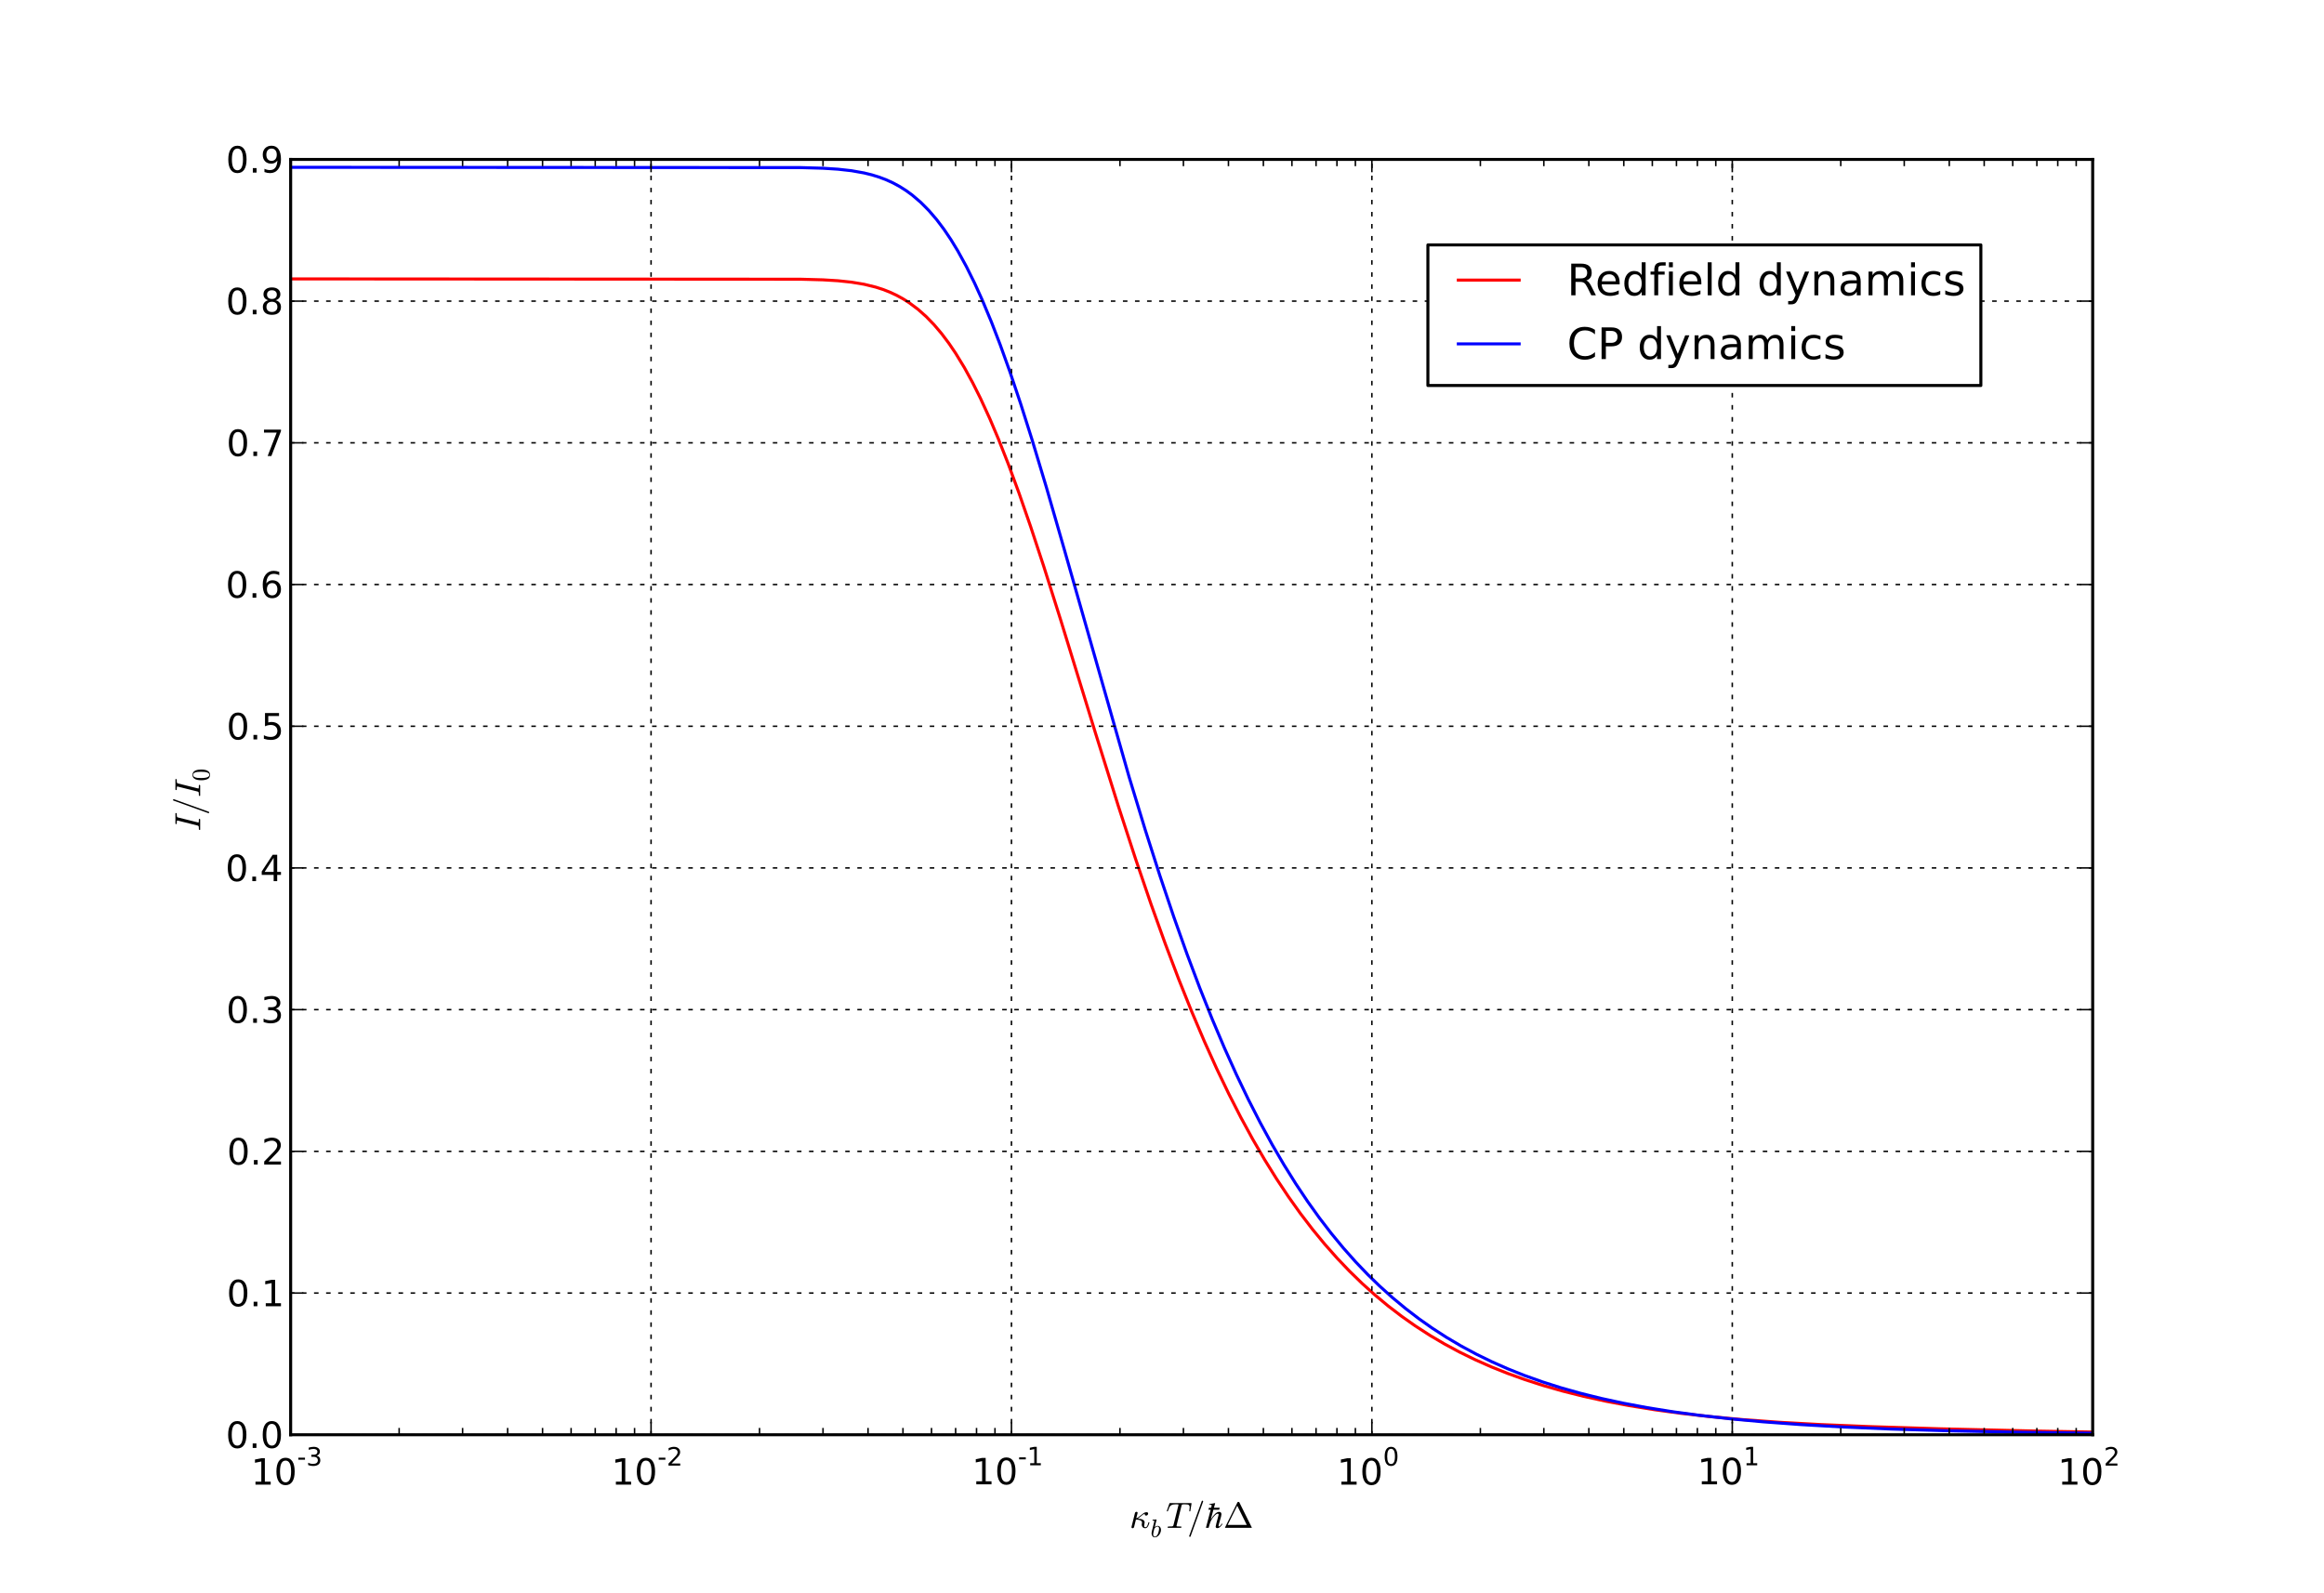 <?xml version="1.0" encoding="utf-8" standalone="no"?>
<!DOCTYPE svg PUBLIC "-//W3C//DTD SVG 1.1//EN"
  "http://www.w3.org/Graphics/SVG/1.1/DTD/svg11.dtd">
<!-- Created with matplotlib (http://matplotlib.sourceforge.net/) -->
<svg height="528pt" version="1.1" viewBox="0 0 770 528" width="770pt" xmlns="http://www.w3.org/2000/svg" xmlns:xlink="http://www.w3.org/1999/xlink">
 <defs>
  <style type="text/css">
*{stroke-linecap:square;stroke-linejoin:round;}
  </style>
 </defs>
 <g id="figure_1">
  <g id="patch_1">
   <path d="
M0 528.3
L770.4 528.3
L770.4 0
L0 0
z
" style="fill:#ffffff;"/>
  </g>
  <g id="axes_1">
   <g id="patch_2">
    <path d="
M96.3 475.47
L693.36 475.47
L693.36 52.83
L96.3 52.83
z
" style="fill:#ffffff;"/>
   </g>
   <g id="line2d_1">
    <path clip-path="url(#p22159bed03)" d="
M96.3 92.426
L265.265 92.531
L272.686 92.736
L277.629 93.037
L282.141 93.513
L286.292 94.205
L290.135 95.145
L292.548 95.922
L294.853 96.825
L297.06 97.856
L299.177 99.017
L301.211 100.306
L304.12 102.477
L306.874 104.922
L309.49 107.624
L311.98 110.565
L314.355 113.722
L316.627 117.073
L319.509 121.802
L322.239 126.782
L324.832 131.96
L327.902 138.642
L330.8 145.478
L334.076 153.786
L337.654 163.498
L341.462 174.472
L345.86 187.812
L351.45 205.507
L362.947 242.9
L370.549 267.177
L376.249 284.653
L381.383 299.682
L386.055 312.682
L390.518 324.457
L394.793 335.118
L399.045 345.122
L403.114 354.135
L407.147 362.536
L411.128 370.324
L415.048 377.517
L419.003 384.314
L422.963 390.682
L426.909 396.608
L430.903 402.207
L434.915 407.446
L438.921 412.315
L443.029 416.958
L447.135 421.265
L451.327 425.343
L455.563 429.156
L459.948 432.803
L464.422 436.23
L468.934 439.411
L473.805 442.557
L478.585 445.378
L483.558 448.056
L488.635 450.544
L493.991 452.924
L499.504 455.133
L505.272 457.211
L511.337 459.163
L517.848 461.022
L524.716 462.747
L531.958 464.334
L539.735 465.808
L548.058 467.155
L557.056 468.381
L566.785 469.48
L577.457 470.458
L589.511 471.332
L603.265 472.096
L619.994 472.789
L642.77 473.492
L674.267 474.234
L693.36 474.576
L693.36 474.576" style="fill:none;stroke:#ff0000;"/>
   </g>
   <g id="line2d_2">
    <path clip-path="url(#p22159bed03)" d="
M96.3 55.447
L265.265 55.538
L272.686 55.751
L277.629 56.069
L282.141 56.575
L286.292 57.314
L288.886 57.953
L291.356 58.72
L293.713 59.621
L295.969 60.658
L298.13 61.836
L300.204 63.153
L302.199 64.608
L305.055 67.045
L307.761 69.773
L310.333 72.773
L312.784 76.025
L315.124 79.504
L317.362 83.186
L320.205 88.369
L322.899 93.812
L325.461 99.46
L328.495 106.735
L331.36 114.166
L334.603 123.188
L338.146 133.724
L341.919 145.623
L346.696 161.499
L352.573 181.901
L374.092 257.449
L379.434 274.968
L384.276 290.108
L388.889 303.805
L393.294 316.189
L397.51 327.39
L401.697 337.88
L405.704 347.335
L409.671 356.141
L413.584 364.306
L417.542 372.052
L421.513 379.331
L425.385 385.971
L429.325 392.289
L433.223 398.125
L437.138 403.597
L441.116 408.776
L445.122 413.63
L449.187 418.206
L453.276 422.478
L457.066 426.159
L461.331 430.004
L465.692 433.632
L470.099 437.009
L474.516 440.124
L479.233 443.177
L484.147 446.08
L489.17 448.78
L494.233 451.253
L499.504 453.586
L505.077 455.81
L510.989 457.923
L517.078 459.864
L523.632 461.714
L530.54 463.428
L537.898 465.019
L545.788 466.494
L554.252 467.845
L563.403 469.078
L573.427 470.201
L584.26 471.194
L596.676 472.104
L610.667 472.9
L626.785 473.587
L645.711 474.163
L668.736 474.631
L693.36 474.948
L693.36 474.948" style="fill:none;stroke:#0000ff;"/>
   </g>
   <g id="matplotlib.axis_1">
    <g id="xtick_1">
     <g id="line2d_3">
      <path clip-path="url(#p22159bed03)" d="
M96.3 475.47
L96.3 52.83" style="fill:none;stroke:#000000;stroke-dasharray:1,3;stroke-dashoffset:0.0;stroke-linecap:butt;stroke-width:0.5;"/>
     </g>
     <g id="line2d_4">
      <defs>
       <path d="
M0 0
L0 -4" id="m0012dd4eef" style="stroke:#000000;stroke-linecap:butt;stroke-width:0.5;"/>
      </defs>
      <g>
       <use style="stroke:#000000;stroke-linecap:butt;stroke-width:0.5;" x="96.3" xlink:href="#m0012dd4eef" y="475.47"/>
      </g>
     </g>
     <g id="line2d_5">
      <defs>
       <path d="
M0 0
L0 4" id="m476344969c" style="stroke:#000000;stroke-linecap:butt;stroke-width:0.5;"/>
      </defs>
      <g>
       <use style="stroke:#000000;stroke-linecap:butt;stroke-width:0.5;" x="96.3" xlink:href="#m476344969c" y="52.83"/>
      </g>
     </g>
     <g id="text_1">
      <!-- $\mathdefault{10^{-3}}$ -->
      <defs>
       <path d="
M40.578 39.312
Q47.656 37.797 51.625 33
Q55.609 28.219 55.609 21.188
Q55.609 10.406 48.188 4.484
Q40.766 -1.422 27.094 -1.422
Q22.516 -1.422 17.656 -0.516
Q12.797 0.391 7.625 2.203
L7.625 11.719
Q11.719 9.328 16.594 8.109
Q21.484 6.891 26.812 6.891
Q36.078 6.891 40.938 10.547
Q45.797 14.203 45.797 21.188
Q45.797 27.641 41.281 31.266
Q36.766 34.906 28.719 34.906
L20.219 34.906
L20.219 43.016
L29.109 43.016
Q36.375 43.016 40.234 45.922
Q44.094 48.828 44.094 54.297
Q44.094 59.906 40.109 62.906
Q36.141 65.922 28.719 65.922
Q24.656 65.922 20.016 65.031
Q15.375 64.156 9.812 62.312
L9.812 71.094
Q15.438 72.656 20.344 73.438
Q25.25 74.219 29.594 74.219
Q40.828 74.219 47.359 69.109
Q53.906 64.016 53.906 55.328
Q53.906 49.266 50.438 45.094
Q46.969 40.922 40.578 39.312" id="BitstreamVeraSans-Roman-33"/>
       <path d="
M31.781 66.406
Q24.172 66.406 20.328 58.906
Q16.5 51.422 16.5 36.375
Q16.5 21.391 20.328 13.891
Q24.172 6.391 31.781 6.391
Q39.453 6.391 43.281 13.891
Q47.125 21.391 47.125 36.375
Q47.125 51.422 43.281 58.906
Q39.453 66.406 31.781 66.406
M31.781 74.219
Q44.047 74.219 50.516 64.516
Q56.984 54.828 56.984 36.375
Q56.984 17.969 50.516 8.266
Q44.047 -1.422 31.781 -1.422
Q19.531 -1.422 13.062 8.266
Q6.594 17.969 6.594 36.375
Q6.594 54.828 13.062 64.516
Q19.531 74.219 31.781 74.219" id="BitstreamVeraSans-Roman-30"/>
       <path d="
M12.406 8.297
L28.516 8.297
L28.516 63.922
L10.984 60.406
L10.984 69.391
L28.422 72.906
L38.281 72.906
L38.281 8.297
L54.391 8.297
L54.391 0
L12.406 0
z
" id="BitstreamVeraSans-Roman-31"/>
       <path d="
M4.891 31.391
L31.203 31.391
L31.203 23.391
L4.891 23.391
z
" id="BitstreamVeraSans-Roman-2d"/>
      </defs>
      <g transform="translate(83.16 492.31)scale(0.12 -0.12)">
       <use transform="translate(0.0 2.547)" xlink:href="#BitstreamVeraSans-Roman-31"/>
       <use transform="translate(63.623 2.547)" xlink:href="#BitstreamVeraSans-Roman-30"/>
       <use transform="translate(127.246 55.047)scale(0.7)" xlink:href="#BitstreamVeraSans-Roman-2d"/>
       <use transform="translate(152.505 55.047)scale(0.7)" xlink:href="#BitstreamVeraSans-Roman-33"/>
      </g>
     </g>
    </g>
    <g id="xtick_2">
     <g id="line2d_6">
      <path clip-path="url(#p22159bed03)" d="
M215.712 475.47
L215.712 52.83" style="fill:none;stroke:#000000;stroke-dasharray:1,3;stroke-dashoffset:0.0;stroke-linecap:butt;stroke-width:0.5;"/>
     </g>
     <g id="line2d_7">
      <g>
       <use style="stroke:#000000;stroke-linecap:butt;stroke-width:0.5;" x="215.712" xlink:href="#m0012dd4eef" y="475.47"/>
      </g>
     </g>
     <g id="line2d_8">
      <g>
       <use style="stroke:#000000;stroke-linecap:butt;stroke-width:0.5;" x="215.712" xlink:href="#m476344969c" y="52.83"/>
      </g>
     </g>
     <g id="text_2">
      <!-- $\mathdefault{10^{-2}}$ -->
      <defs>
       <path d="
M19.188 8.297
L53.609 8.297
L53.609 0
L7.328 0
L7.328 8.297
Q12.938 14.109 22.625 23.891
Q32.328 33.688 34.812 36.531
Q39.547 41.844 41.422 45.531
Q43.312 49.219 43.312 52.781
Q43.312 58.594 39.234 62.25
Q35.156 65.922 28.609 65.922
Q23.969 65.922 18.812 64.312
Q13.672 62.703 7.812 59.422
L7.812 69.391
Q13.766 71.781 18.938 73
Q24.125 74.219 28.422 74.219
Q39.75 74.219 46.484 68.547
Q53.219 62.891 53.219 53.422
Q53.219 48.922 51.531 44.891
Q49.859 40.875 45.406 35.406
Q44.188 33.984 37.641 27.219
Q31.109 20.453 19.188 8.297" id="BitstreamVeraSans-Roman-32"/>
      </defs>
      <g transform="translate(202.572 492.31)scale(0.12 -0.12)">
       <use transform="translate(0.0 2.547)" xlink:href="#BitstreamVeraSans-Roman-31"/>
       <use transform="translate(63.623 2.547)" xlink:href="#BitstreamVeraSans-Roman-30"/>
       <use transform="translate(127.246 55.047)scale(0.7)" xlink:href="#BitstreamVeraSans-Roman-2d"/>
       <use transform="translate(152.505 55.047)scale(0.7)" xlink:href="#BitstreamVeraSans-Roman-32"/>
      </g>
     </g>
    </g>
    <g id="xtick_3">
     <g id="line2d_9">
      <path clip-path="url(#p22159bed03)" d="
M335.124 475.47
L335.124 52.83" style="fill:none;stroke:#000000;stroke-dasharray:1,3;stroke-dashoffset:0.0;stroke-linecap:butt;stroke-width:0.5;"/>
     </g>
     <g id="line2d_10">
      <g>
       <use style="stroke:#000000;stroke-linecap:butt;stroke-width:0.5;" x="335.124" xlink:href="#m0012dd4eef" y="475.47"/>
      </g>
     </g>
     <g id="line2d_11">
      <g>
       <use style="stroke:#000000;stroke-linecap:butt;stroke-width:0.5;" x="335.124" xlink:href="#m476344969c" y="52.83"/>
      </g>
     </g>
     <g id="text_3">
      <!-- $\mathdefault{10^{-1}}$ -->
      <g transform="translate(321.984 492.19)scale(0.12 -0.12)">
       <use transform="translate(0.0 2.466)" xlink:href="#BitstreamVeraSans-Roman-31"/>
       <use transform="translate(63.623 2.466)" xlink:href="#BitstreamVeraSans-Roman-30"/>
       <use transform="translate(127.246 54.966)scale(0.7)" xlink:href="#BitstreamVeraSans-Roman-2d"/>
       <use transform="translate(152.505 54.966)scale(0.7)" xlink:href="#BitstreamVeraSans-Roman-31"/>
      </g>
     </g>
    </g>
    <g id="xtick_4">
     <g id="line2d_12">
      <path clip-path="url(#p22159bed03)" d="
M454.536 475.47
L454.536 52.83" style="fill:none;stroke:#000000;stroke-dasharray:1,3;stroke-dashoffset:0.0;stroke-linecap:butt;stroke-width:0.5;"/>
     </g>
     <g id="line2d_13">
      <g>
       <use style="stroke:#000000;stroke-linecap:butt;stroke-width:0.5;" x="454.536" xlink:href="#m0012dd4eef" y="475.47"/>
      </g>
     </g>
     <g id="line2d_14">
      <g>
       <use style="stroke:#000000;stroke-linecap:butt;stroke-width:0.5;" x="454.536" xlink:href="#m476344969c" y="52.83"/>
      </g>
     </g>
     <g id="text_4">
      <!-- $\mathdefault{10^{0}}$ -->
      <g transform="translate(442.956 492.31)scale(0.12 -0.12)">
       <use transform="translate(0.0 2.547)" xlink:href="#BitstreamVeraSans-Roman-31"/>
       <use transform="translate(63.623 2.547)" xlink:href="#BitstreamVeraSans-Roman-30"/>
       <use transform="translate(127.246 55.047)scale(0.7)" xlink:href="#BitstreamVeraSans-Roman-30"/>
      </g>
     </g>
    </g>
    <g id="xtick_5">
     <g id="line2d_15">
      <path clip-path="url(#p22159bed03)" d="
M573.948 475.47
L573.948 52.83" style="fill:none;stroke:#000000;stroke-dasharray:1,3;stroke-dashoffset:0.0;stroke-linecap:butt;stroke-width:0.5;"/>
     </g>
     <g id="line2d_16">
      <g>
       <use style="stroke:#000000;stroke-linecap:butt;stroke-width:0.5;" x="573.948" xlink:href="#m0012dd4eef" y="475.47"/>
      </g>
     </g>
     <g id="line2d_17">
      <g>
       <use style="stroke:#000000;stroke-linecap:butt;stroke-width:0.5;" x="573.948" xlink:href="#m476344969c" y="52.83"/>
      </g>
     </g>
     <g id="text_5">
      <!-- $\mathdefault{10^{1}}$ -->
      <g transform="translate(562.368 492.19)scale(0.12 -0.12)">
       <use transform="translate(0.0 2.466)" xlink:href="#BitstreamVeraSans-Roman-31"/>
       <use transform="translate(63.623 2.466)" xlink:href="#BitstreamVeraSans-Roman-30"/>
       <use transform="translate(127.246 54.966)scale(0.7)" xlink:href="#BitstreamVeraSans-Roman-31"/>
      </g>
     </g>
    </g>
    <g id="xtick_6">
     <g id="line2d_18">
      <path clip-path="url(#p22159bed03)" d="
M693.36 475.47
L693.36 52.83" style="fill:none;stroke:#000000;stroke-dasharray:1,3;stroke-dashoffset:0.0;stroke-linecap:butt;stroke-width:0.5;"/>
     </g>
     <g id="line2d_19">
      <g>
       <use style="stroke:#000000;stroke-linecap:butt;stroke-width:0.5;" x="693.36" xlink:href="#m0012dd4eef" y="475.47"/>
      </g>
     </g>
     <g id="line2d_20">
      <g>
       <use style="stroke:#000000;stroke-linecap:butt;stroke-width:0.5;" x="693.36" xlink:href="#m476344969c" y="52.83"/>
      </g>
     </g>
     <g id="text_6">
      <!-- $\mathdefault{10^{2}}$ -->
      <g transform="translate(681.78 492.31)scale(0.12 -0.12)">
       <use transform="translate(0.0 2.547)" xlink:href="#BitstreamVeraSans-Roman-31"/>
       <use transform="translate(63.623 2.547)" xlink:href="#BitstreamVeraSans-Roman-30"/>
       <use transform="translate(127.246 55.047)scale(0.7)" xlink:href="#BitstreamVeraSans-Roman-32"/>
      </g>
     </g>
    </g>
    <g id="xtick_7">
     <g id="line2d_21">
      <defs>
       <path d="
M0 0
L0 -2" id="m69b1a1edd1" style="stroke:#000000;stroke-linecap:butt;stroke-width:0.5;"/>
      </defs>
      <g>
       <use style="stroke:#000000;stroke-linecap:butt;stroke-width:0.5;" x="132.247" xlink:href="#m69b1a1edd1" y="475.47"/>
      </g>
     </g>
     <g id="line2d_22">
      <defs>
       <path d="
M0 0
L0 2" id="m9ad4d917ad" style="stroke:#000000;stroke-linecap:butt;stroke-width:0.5;"/>
      </defs>
      <g>
       <use style="stroke:#000000;stroke-linecap:butt;stroke-width:0.5;" x="132.247" xlink:href="#m9ad4d917ad" y="52.83"/>
      </g>
     </g>
    </g>
    <g id="xtick_8">
     <g id="line2d_23">
      <g>
       <use style="stroke:#000000;stroke-linecap:butt;stroke-width:0.5;" x="153.274" xlink:href="#m69b1a1edd1" y="475.47"/>
      </g>
     </g>
     <g id="line2d_24">
      <g>
       <use style="stroke:#000000;stroke-linecap:butt;stroke-width:0.5;" x="153.274" xlink:href="#m9ad4d917ad" y="52.83"/>
      </g>
     </g>
    </g>
    <g id="xtick_9">
     <g id="line2d_25">
      <g>
       <use style="stroke:#000000;stroke-linecap:butt;stroke-width:0.5;" x="168.193" xlink:href="#m69b1a1edd1" y="475.47"/>
      </g>
     </g>
     <g id="line2d_26">
      <g>
       <use style="stroke:#000000;stroke-linecap:butt;stroke-width:0.5;" x="168.193" xlink:href="#m9ad4d917ad" y="52.83"/>
      </g>
     </g>
    </g>
    <g id="xtick_10">
     <g id="line2d_27">
      <g>
       <use style="stroke:#000000;stroke-linecap:butt;stroke-width:0.5;" x="179.765" xlink:href="#m69b1a1edd1" y="475.47"/>
      </g>
     </g>
     <g id="line2d_28">
      <g>
       <use style="stroke:#000000;stroke-linecap:butt;stroke-width:0.5;" x="179.765" xlink:href="#m9ad4d917ad" y="52.83"/>
      </g>
     </g>
    </g>
    <g id="xtick_11">
     <g id="line2d_29">
      <g>
       <use style="stroke:#000000;stroke-linecap:butt;stroke-width:0.5;" x="189.221" xlink:href="#m69b1a1edd1" y="475.47"/>
      </g>
     </g>
     <g id="line2d_30">
      <g>
       <use style="stroke:#000000;stroke-linecap:butt;stroke-width:0.5;" x="189.221" xlink:href="#m9ad4d917ad" y="52.83"/>
      </g>
     </g>
    </g>
    <g id="xtick_12">
     <g id="line2d_31">
      <g>
       <use style="stroke:#000000;stroke-linecap:butt;stroke-width:0.5;" x="197.215" xlink:href="#m69b1a1edd1" y="475.47"/>
      </g>
     </g>
     <g id="line2d_32">
      <g>
       <use style="stroke:#000000;stroke-linecap:butt;stroke-width:0.5;" x="197.215" xlink:href="#m9ad4d917ad" y="52.83"/>
      </g>
     </g>
    </g>
    <g id="xtick_13">
     <g id="line2d_33">
      <g>
       <use style="stroke:#000000;stroke-linecap:butt;stroke-width:0.5;" x="204.14" xlink:href="#m69b1a1edd1" y="475.47"/>
      </g>
     </g>
     <g id="line2d_34">
      <g>
       <use style="stroke:#000000;stroke-linecap:butt;stroke-width:0.5;" x="204.14" xlink:href="#m9ad4d917ad" y="52.83"/>
      </g>
     </g>
    </g>
    <g id="xtick_14">
     <g id="line2d_35">
      <g>
       <use style="stroke:#000000;stroke-linecap:butt;stroke-width:0.5;" x="210.248" xlink:href="#m69b1a1edd1" y="475.47"/>
      </g>
     </g>
     <g id="line2d_36">
      <g>
       <use style="stroke:#000000;stroke-linecap:butt;stroke-width:0.5;" x="210.248" xlink:href="#m9ad4d917ad" y="52.83"/>
      </g>
     </g>
    </g>
    <g id="xtick_15">
     <g id="line2d_37">
      <g>
       <use style="stroke:#000000;stroke-linecap:butt;stroke-width:0.5;" x="251.659" xlink:href="#m69b1a1edd1" y="475.47"/>
      </g>
     </g>
     <g id="line2d_38">
      <g>
       <use style="stroke:#000000;stroke-linecap:butt;stroke-width:0.5;" x="251.659" xlink:href="#m9ad4d917ad" y="52.83"/>
      </g>
     </g>
    </g>
    <g id="xtick_16">
     <g id="line2d_39">
      <g>
       <use style="stroke:#000000;stroke-linecap:butt;stroke-width:0.5;" x="272.686" xlink:href="#m69b1a1edd1" y="475.47"/>
      </g>
     </g>
     <g id="line2d_40">
      <g>
       <use style="stroke:#000000;stroke-linecap:butt;stroke-width:0.5;" x="272.686" xlink:href="#m9ad4d917ad" y="52.83"/>
      </g>
     </g>
    </g>
    <g id="xtick_17">
     <g id="line2d_41">
      <g>
       <use style="stroke:#000000;stroke-linecap:butt;stroke-width:0.5;" x="287.605" xlink:href="#m69b1a1edd1" y="475.47"/>
      </g>
     </g>
     <g id="line2d_42">
      <g>
       <use style="stroke:#000000;stroke-linecap:butt;stroke-width:0.5;" x="287.605" xlink:href="#m9ad4d917ad" y="52.83"/>
      </g>
     </g>
    </g>
    <g id="xtick_18">
     <g id="line2d_43">
      <g>
       <use style="stroke:#000000;stroke-linecap:butt;stroke-width:0.5;" x="299.177" xlink:href="#m69b1a1edd1" y="475.47"/>
      </g>
     </g>
     <g id="line2d_44">
      <g>
       <use style="stroke:#000000;stroke-linecap:butt;stroke-width:0.5;" x="299.177" xlink:href="#m9ad4d917ad" y="52.83"/>
      </g>
     </g>
    </g>
    <g id="xtick_19">
     <g id="line2d_45">
      <g>
       <use style="stroke:#000000;stroke-linecap:butt;stroke-width:0.5;" x="308.633" xlink:href="#m69b1a1edd1" y="475.47"/>
      </g>
     </g>
     <g id="line2d_46">
      <g>
       <use style="stroke:#000000;stroke-linecap:butt;stroke-width:0.5;" x="308.633" xlink:href="#m9ad4d917ad" y="52.83"/>
      </g>
     </g>
    </g>
    <g id="xtick_20">
     <g id="line2d_47">
      <g>
       <use style="stroke:#000000;stroke-linecap:butt;stroke-width:0.5;" x="316.627" xlink:href="#m69b1a1edd1" y="475.47"/>
      </g>
     </g>
     <g id="line2d_48">
      <g>
       <use style="stroke:#000000;stroke-linecap:butt;stroke-width:0.5;" x="316.627" xlink:href="#m9ad4d917ad" y="52.83"/>
      </g>
     </g>
    </g>
    <g id="xtick_21">
     <g id="line2d_49">
      <g>
       <use style="stroke:#000000;stroke-linecap:butt;stroke-width:0.5;" x="323.552" xlink:href="#m69b1a1edd1" y="475.47"/>
      </g>
     </g>
     <g id="line2d_50">
      <g>
       <use style="stroke:#000000;stroke-linecap:butt;stroke-width:0.5;" x="323.552" xlink:href="#m9ad4d917ad" y="52.83"/>
      </g>
     </g>
    </g>
    <g id="xtick_22">
     <g id="line2d_51">
      <g>
       <use style="stroke:#000000;stroke-linecap:butt;stroke-width:0.5;" x="329.66" xlink:href="#m69b1a1edd1" y="475.47"/>
      </g>
     </g>
     <g id="line2d_52">
      <g>
       <use style="stroke:#000000;stroke-linecap:butt;stroke-width:0.5;" x="329.66" xlink:href="#m9ad4d917ad" y="52.83"/>
      </g>
     </g>
    </g>
    <g id="xtick_23">
     <g id="line2d_53">
      <g>
       <use style="stroke:#000000;stroke-linecap:butt;stroke-width:0.5;" x="371.071" xlink:href="#m69b1a1edd1" y="475.47"/>
      </g>
     </g>
     <g id="line2d_54">
      <g>
       <use style="stroke:#000000;stroke-linecap:butt;stroke-width:0.5;" x="371.071" xlink:href="#m9ad4d917ad" y="52.83"/>
      </g>
     </g>
    </g>
    <g id="xtick_24">
     <g id="line2d_55">
      <g>
       <use style="stroke:#000000;stroke-linecap:butt;stroke-width:0.5;" x="392.098" xlink:href="#m69b1a1edd1" y="475.47"/>
      </g>
     </g>
     <g id="line2d_56">
      <g>
       <use style="stroke:#000000;stroke-linecap:butt;stroke-width:0.5;" x="392.098" xlink:href="#m9ad4d917ad" y="52.83"/>
      </g>
     </g>
    </g>
    <g id="xtick_25">
     <g id="line2d_57">
      <g>
       <use style="stroke:#000000;stroke-linecap:butt;stroke-width:0.5;" x="407.017" xlink:href="#m69b1a1edd1" y="475.47"/>
      </g>
     </g>
     <g id="line2d_58">
      <g>
       <use style="stroke:#000000;stroke-linecap:butt;stroke-width:0.5;" x="407.017" xlink:href="#m9ad4d917ad" y="52.83"/>
      </g>
     </g>
    </g>
    <g id="xtick_26">
     <g id="line2d_59">
      <g>
       <use style="stroke:#000000;stroke-linecap:butt;stroke-width:0.5;" x="418.589" xlink:href="#m69b1a1edd1" y="475.47"/>
      </g>
     </g>
     <g id="line2d_60">
      <g>
       <use style="stroke:#000000;stroke-linecap:butt;stroke-width:0.5;" x="418.589" xlink:href="#m9ad4d917ad" y="52.83"/>
      </g>
     </g>
    </g>
    <g id="xtick_27">
     <g id="line2d_61">
      <g>
       <use style="stroke:#000000;stroke-linecap:butt;stroke-width:0.5;" x="428.045" xlink:href="#m69b1a1edd1" y="475.47"/>
      </g>
     </g>
     <g id="line2d_62">
      <g>
       <use style="stroke:#000000;stroke-linecap:butt;stroke-width:0.5;" x="428.045" xlink:href="#m9ad4d917ad" y="52.83"/>
      </g>
     </g>
    </g>
    <g id="xtick_28">
     <g id="line2d_63">
      <g>
       <use style="stroke:#000000;stroke-linecap:butt;stroke-width:0.5;" x="436.039" xlink:href="#m69b1a1edd1" y="475.47"/>
      </g>
     </g>
     <g id="line2d_64">
      <g>
       <use style="stroke:#000000;stroke-linecap:butt;stroke-width:0.5;" x="436.039" xlink:href="#m9ad4d917ad" y="52.83"/>
      </g>
     </g>
    </g>
    <g id="xtick_29">
     <g id="line2d_65">
      <g>
       <use style="stroke:#000000;stroke-linecap:butt;stroke-width:0.5;" x="442.964" xlink:href="#m69b1a1edd1" y="475.47"/>
      </g>
     </g>
     <g id="line2d_66">
      <g>
       <use style="stroke:#000000;stroke-linecap:butt;stroke-width:0.5;" x="442.964" xlink:href="#m9ad4d917ad" y="52.83"/>
      </g>
     </g>
    </g>
    <g id="xtick_30">
     <g id="line2d_67">
      <g>
       <use style="stroke:#000000;stroke-linecap:butt;stroke-width:0.5;" x="449.072" xlink:href="#m69b1a1edd1" y="475.47"/>
      </g>
     </g>
     <g id="line2d_68">
      <g>
       <use style="stroke:#000000;stroke-linecap:butt;stroke-width:0.5;" x="449.072" xlink:href="#m9ad4d917ad" y="52.83"/>
      </g>
     </g>
    </g>
    <g id="xtick_31">
     <g id="line2d_69">
      <g>
       <use style="stroke:#000000;stroke-linecap:butt;stroke-width:0.5;" x="490.483" xlink:href="#m69b1a1edd1" y="475.47"/>
      </g>
     </g>
     <g id="line2d_70">
      <g>
       <use style="stroke:#000000;stroke-linecap:butt;stroke-width:0.5;" x="490.483" xlink:href="#m9ad4d917ad" y="52.83"/>
      </g>
     </g>
    </g>
    <g id="xtick_32">
     <g id="line2d_71">
      <g>
       <use style="stroke:#000000;stroke-linecap:butt;stroke-width:0.5;" x="511.51" xlink:href="#m69b1a1edd1" y="475.47"/>
      </g>
     </g>
     <g id="line2d_72">
      <g>
       <use style="stroke:#000000;stroke-linecap:butt;stroke-width:0.5;" x="511.51" xlink:href="#m9ad4d917ad" y="52.83"/>
      </g>
     </g>
    </g>
    <g id="xtick_33">
     <g id="line2d_73">
      <g>
       <use style="stroke:#000000;stroke-linecap:butt;stroke-width:0.5;" x="526.429" xlink:href="#m69b1a1edd1" y="475.47"/>
      </g>
     </g>
     <g id="line2d_74">
      <g>
       <use style="stroke:#000000;stroke-linecap:butt;stroke-width:0.5;" x="526.429" xlink:href="#m9ad4d917ad" y="52.83"/>
      </g>
     </g>
    </g>
    <g id="xtick_34">
     <g id="line2d_75">
      <g>
       <use style="stroke:#000000;stroke-linecap:butt;stroke-width:0.5;" x="538.001" xlink:href="#m69b1a1edd1" y="475.47"/>
      </g>
     </g>
     <g id="line2d_76">
      <g>
       <use style="stroke:#000000;stroke-linecap:butt;stroke-width:0.5;" x="538.001" xlink:href="#m9ad4d917ad" y="52.83"/>
      </g>
     </g>
    </g>
    <g id="xtick_35">
     <g id="line2d_77">
      <g>
       <use style="stroke:#000000;stroke-linecap:butt;stroke-width:0.5;" x="547.457" xlink:href="#m69b1a1edd1" y="475.47"/>
      </g>
     </g>
     <g id="line2d_78">
      <g>
       <use style="stroke:#000000;stroke-linecap:butt;stroke-width:0.5;" x="547.457" xlink:href="#m9ad4d917ad" y="52.83"/>
      </g>
     </g>
    </g>
    <g id="xtick_36">
     <g id="line2d_79">
      <g>
       <use style="stroke:#000000;stroke-linecap:butt;stroke-width:0.5;" x="555.451" xlink:href="#m69b1a1edd1" y="475.47"/>
      </g>
     </g>
     <g id="line2d_80">
      <g>
       <use style="stroke:#000000;stroke-linecap:butt;stroke-width:0.5;" x="555.451" xlink:href="#m9ad4d917ad" y="52.83"/>
      </g>
     </g>
    </g>
    <g id="xtick_37">
     <g id="line2d_81">
      <g>
       <use style="stroke:#000000;stroke-linecap:butt;stroke-width:0.5;" x="562.376" xlink:href="#m69b1a1edd1" y="475.47"/>
      </g>
     </g>
     <g id="line2d_82">
      <g>
       <use style="stroke:#000000;stroke-linecap:butt;stroke-width:0.5;" x="562.376" xlink:href="#m9ad4d917ad" y="52.83"/>
      </g>
     </g>
    </g>
    <g id="xtick_38">
     <g id="line2d_83">
      <g>
       <use style="stroke:#000000;stroke-linecap:butt;stroke-width:0.5;" x="568.484" xlink:href="#m69b1a1edd1" y="475.47"/>
      </g>
     </g>
     <g id="line2d_84">
      <g>
       <use style="stroke:#000000;stroke-linecap:butt;stroke-width:0.5;" x="568.484" xlink:href="#m9ad4d917ad" y="52.83"/>
      </g>
     </g>
    </g>
    <g id="xtick_39">
     <g id="line2d_85">
      <g>
       <use style="stroke:#000000;stroke-linecap:butt;stroke-width:0.5;" x="609.895" xlink:href="#m69b1a1edd1" y="475.47"/>
      </g>
     </g>
     <g id="line2d_86">
      <g>
       <use style="stroke:#000000;stroke-linecap:butt;stroke-width:0.5;" x="609.895" xlink:href="#m9ad4d917ad" y="52.83"/>
      </g>
     </g>
    </g>
    <g id="xtick_40">
     <g id="line2d_87">
      <g>
       <use style="stroke:#000000;stroke-linecap:butt;stroke-width:0.5;" x="630.922" xlink:href="#m69b1a1edd1" y="475.47"/>
      </g>
     </g>
     <g id="line2d_88">
      <g>
       <use style="stroke:#000000;stroke-linecap:butt;stroke-width:0.5;" x="630.922" xlink:href="#m9ad4d917ad" y="52.83"/>
      </g>
     </g>
    </g>
    <g id="xtick_41">
     <g id="line2d_89">
      <g>
       <use style="stroke:#000000;stroke-linecap:butt;stroke-width:0.5;" x="645.841" xlink:href="#m69b1a1edd1" y="475.47"/>
      </g>
     </g>
     <g id="line2d_90">
      <g>
       <use style="stroke:#000000;stroke-linecap:butt;stroke-width:0.5;" x="645.841" xlink:href="#m9ad4d917ad" y="52.83"/>
      </g>
     </g>
    </g>
    <g id="xtick_42">
     <g id="line2d_91">
      <g>
       <use style="stroke:#000000;stroke-linecap:butt;stroke-width:0.5;" x="657.413" xlink:href="#m69b1a1edd1" y="475.47"/>
      </g>
     </g>
     <g id="line2d_92">
      <g>
       <use style="stroke:#000000;stroke-linecap:butt;stroke-width:0.5;" x="657.413" xlink:href="#m9ad4d917ad" y="52.83"/>
      </g>
     </g>
    </g>
    <g id="xtick_43">
     <g id="line2d_93">
      <g>
       <use style="stroke:#000000;stroke-linecap:butt;stroke-width:0.5;" x="666.869" xlink:href="#m69b1a1edd1" y="475.47"/>
      </g>
     </g>
     <g id="line2d_94">
      <g>
       <use style="stroke:#000000;stroke-linecap:butt;stroke-width:0.5;" x="666.869" xlink:href="#m9ad4d917ad" y="52.83"/>
      </g>
     </g>
    </g>
    <g id="xtick_44">
     <g id="line2d_95">
      <g>
       <use style="stroke:#000000;stroke-linecap:butt;stroke-width:0.5;" x="674.863" xlink:href="#m69b1a1edd1" y="475.47"/>
      </g>
     </g>
     <g id="line2d_96">
      <g>
       <use style="stroke:#000000;stroke-linecap:butt;stroke-width:0.5;" x="674.863" xlink:href="#m9ad4d917ad" y="52.83"/>
      </g>
     </g>
    </g>
    <g id="xtick_45">
     <g id="line2d_97">
      <g>
       <use style="stroke:#000000;stroke-linecap:butt;stroke-width:0.5;" x="681.788" xlink:href="#m69b1a1edd1" y="475.47"/>
      </g>
     </g>
     <g id="line2d_98">
      <g>
       <use style="stroke:#000000;stroke-linecap:butt;stroke-width:0.5;" x="681.788" xlink:href="#m9ad4d917ad" y="52.83"/>
      </g>
     </g>
    </g>
    <g id="xtick_46">
     <g id="line2d_99">
      <g>
       <use style="stroke:#000000;stroke-linecap:butt;stroke-width:0.5;" x="687.896" xlink:href="#m69b1a1edd1" y="475.47"/>
      </g>
     </g>
     <g id="line2d_100">
      <g>
       <use style="stroke:#000000;stroke-linecap:butt;stroke-width:0.5;" x="687.896" xlink:href="#m9ad4d917ad" y="52.83"/>
      </g>
     </g>
    </g>
    <g id="text_7">
     <!-- $\kappa_b T/\hbar\Delta$ -->
     <defs>
      <path d="
M46.5 11.797
L47.797 10.5
Q43.203 4 40.094 1.547
Q37 -0.906 33.203 -0.906
Q31.203 -0.906 30 0.25
Q28.797 1.406 28.797 3.297
Q28.797 5 30.797 12.5
L36.297 33.203
Q37 36 37 36.5
Q37 39 34.203 39
Q31.5 39 27.25 35
Q23 31 19 25
Q15.906 20.203 14.094 15.641
Q12.297 11.094 9.406 0
L1.906 0
L15.094 50
L8.797 50
L10.297 55.406
L16.5 55.406
Q17.797 60.406 17.797 61.594
Q17.797 62.797 16.5 63.438
Q15.203 64.094 13.703 64.094
L11 64.094
L11 65.594
Q18.594 66.5 26.703 68.297
L27.406 67.703
L24.094 55.406
L40 55.406
L38.5 50
L22.594 50
L15.297 23
Q28.297 44.094 38.297 44.094
Q41.594 44.094 43.188 42.25
Q44.797 40.406 44.797 37.406
Q44.797 33.094 40 18.094
Q36.703 8 36.703 5.594
Q36.703 3.797 38.297 3.797
Q39.5 3.797 40.953 5.25
Q42.406 6.703 46.5 11.797" id="STIXGeneral-Italic-127"/>
      <path d="
M5.422 0
Q4.594 0 4.594 0.781
Q4.641 0.875 4.656 0.922
Q4.688 0.984 4.688 1.125
L39.109 70.516
Q39.547 71.578 40.922 71.578
L42.281 71.578
Q43.656 71.578 44.094 70.516
L78.516 1.125
Q78.562 1.031 78.578 0.953
Q78.609 0.875 78.609 0.781
Q78.609 0 77.781 0
z

M12.016 8.016
L64.703 8.016
L38.375 61.078
z
" id="Cmr10-a2"/>
      <path d="
M4.594 1.312
Q4.641 1.562 4.812 2.188
Q4.984 2.828 5.25 3.172
Q5.516 3.516 6 3.516
Q14.594 3.516 17.391 4
Q20.062 4.688 20.609 6.891
L34.281 61.812
Q34.719 63.031 34.719 64.016
Q34.719 64.797 31.203 64.797
L25.391 64.797
Q18.703 64.797 15.062 62.734
Q11.422 60.688 9.719 57.312
Q8.016 53.953 5.328 46.297
Q4.984 45.406 4.297 45.406
L3.422 45.406
Q2.391 45.406 2.391 46.688
L9.516 67.391
Q9.719 68.312 10.5 68.312
L69.578 68.312
Q70.609 68.312 70.609 67
L67.281 46.297
Q67.281 46 66.938 45.703
Q66.609 45.406 66.312 45.406
L65.375 45.406
Q64.406 45.406 64.406 46.688
Q65.484 53.766 65.484 56.688
Q65.484 60.203 64.016 62
Q62.547 63.812 60.203 64.297
Q57.859 64.797 54.109 64.797
L48.188 64.797
Q45.516 64.797 44.578 64.297
Q43.656 63.812 43.016 61.375
L29.297 6.5
Q29.25 6.297 29.219 6.094
Q29.203 5.906 29.109 5.609
Q29.109 4.344 30.609 4
Q33.203 3.516 41.703 3.516
Q42.672 3.516 42.672 2.203
Q42.328 0.781 42.125 0.391
Q41.938 0 41.016 0
L5.609 0
Q4.594 0 4.594 1.312" id="Cmmi10-54"/>
      <path d="
M17.281 -1.125
Q11.234 -1.125 7.859 3.609
Q4.5 8.344 4.5 14.703
Q4.5 15.625 4.953 18.328
Q5.422 21.047 5.422 21.688
L15.094 60.5
Q15.484 62.203 15.578 63.188
Q15.578 64.797 9.078 64.797
Q8.109 64.797 8.109 66.109
Q8.156 66.359 8.328 66.984
Q8.5 67.625 8.766 67.969
Q9.031 68.312 9.516 68.312
L23 69.391
Q24.219 69.391 24.219 68.109
L16.797 38.625
Q22.469 44.188 28.219 44.188
Q32.469 44.188 35.516 41.938
Q38.578 39.703 40.094 36.031
Q41.609 32.375 41.609 28.219
Q41.609 23.391 39.719 18.234
Q37.844 13.094 34.516 8.672
Q31.203 4.25 26.75 1.562
Q22.312 -1.125 17.281 -1.125
M17.484 1.516
Q20.906 1.516 23.875 4.375
Q26.859 7.234 28.719 10.797
Q30.719 14.797 32.453 21.656
Q34.188 28.516 34.188 32.625
Q34.188 36.188 32.688 38.891
Q31.203 41.609 27.984 41.609
Q24.359 41.609 21.062 38.938
Q17.781 36.281 15.281 32.625
L12.5 21.297
Q10.891 14.984 10.797 11.188
Q10.797 7.422 12.422 4.469
Q14.062 1.516 17.484 1.516" id="Cmmi10-62"/>
      <path d="
M5.328 1.703
Q5.328 2.297 5.422 2.594
L14.984 41.016
Q15.375 42.438 16.547 43.312
Q17.719 44.188 19.188 44.188
Q20.453 44.188 21.328 43.422
Q22.219 42.672 22.219 41.406
Q22.219 41.109 22.188 40.938
Q22.172 40.766 22.125 40.578
L18.5 26.125
Q22.516 27.438 29.156 32.984
Q35.797 38.531 39.188 40.812
Q42.578 43.109 47.516 43.109
Q49.125 43.109 50.219 42.109
Q51.312 41.109 51.312 39.406
Q51.312 37.062 49.625 35.422
Q47.953 33.797 45.609 33.797
Q44 33.797 42.891 34.844
Q41.797 35.891 41.797 37.5
Q41.797 38.625 42.188 39.406
Q39.797 38.422 37.281 36.656
Q34.766 34.906 32.719 33.125
Q30.672 31.344 27.781 28.953
Q24.906 26.562 22.609 25.297
Q26.703 25.297 31 24.406
Q35.297 23.531 38.453 21.188
Q41.609 18.844 41.609 14.797
Q41.609 13.188 41.219 12.016
Q40.281 8.016 40.281 6
Q40.281 1.516 43.406 1.516
Q46.969 1.516 48.875 5.469
Q50.781 9.422 52 14.703
Q52.203 15.281 52.781 15.281
L54 15.281
Q54.391 15.281 54.641 15.016
Q54.891 14.75 54.891 14.406
Q54.891 14.312 54.781 14.109
Q51.125 -1.125 43.219 -1.125
Q40.375 -1.125 38.203 0.188
Q36.031 1.516 34.859 3.781
Q33.688 6.062 33.688 8.891
Q33.688 10.688 34.078 12.203
Q34.422 13.578 34.422 14.5
Q34.422 17.719 31.562 19.578
Q28.719 21.438 24.828 22.109
Q20.953 22.797 17.578 22.797
L12.5 2.203
Q12.156 0.828 10.953 -0.141
Q9.766 -1.125 8.297 -1.125
Q7.078 -1.125 6.203 -0.344
Q5.328 0.438 5.328 1.703" id="Cmmi10-b7"/>
      <path d="
M5.609 -23
Q5.609 -22.703 5.719 -22.609
L40.484 73.781
Q40.672 74.359 41.156 74.672
Q41.656 75 42.281 75
Q43.172 75 43.719 74.453
Q44.281 73.922 44.281 73
L44.281 72.609
L9.516 -23.781
Q8.938 -25 7.625 -25
Q6.781 -25 6.188 -24.406
Q5.609 -23.828 5.609 -23" id="Cmmi10-3d"/>
     </defs>
     <g transform="translate(374.25 509.55)scale(0.12 -0.12)">
      <use transform="translate(0.0 27.0)" xlink:href="#Cmmi10-b7"/>
      <use transform="translate(57.617 1.491)scale(0.7)" xlink:href="#Cmmi10-62"/>
      <use transform="translate(100.537 27.0)" xlink:href="#Cmmi10-54"/>
      <use transform="translate(158.936 27.0)" xlink:href="#Cmmi10-3d"/>
      <use transform="translate(208.936 27.0)" xlink:href="#STIXGeneral-Italic-127"/>
      <use transform="translate(258.936 27.0)" xlink:href="#Cmr10-a2"/>
     </g>
    </g>
   </g>
   <g id="matplotlib.axis_2">
    <g id="ytick_1">
     <g id="line2d_101">
      <path clip-path="url(#p22159bed03)" d="
M96.3 475.47
L693.36 475.47" style="fill:none;stroke:#000000;stroke-dasharray:1,3;stroke-dashoffset:0.0;stroke-linecap:butt;stroke-width:0.5;"/>
     </g>
     <g id="line2d_102">
      <defs>
       <path d="
M0 0
L4 0" id="me8a85f7bf6" style="stroke:#000000;stroke-linecap:butt;stroke-width:0.5;"/>
      </defs>
      <g>
       <use style="stroke:#000000;stroke-linecap:butt;stroke-width:0.5;" x="96.3" xlink:href="#me8a85f7bf6" y="475.47"/>
      </g>
     </g>
     <g id="line2d_103">
      <defs>
       <path d="
M0 0
L-4 0" id="m1a32005dea" style="stroke:#000000;stroke-linecap:butt;stroke-width:0.5;"/>
      </defs>
      <g>
       <use style="stroke:#000000;stroke-linecap:butt;stroke-width:0.5;" x="693.36" xlink:href="#m1a32005dea" y="475.47"/>
      </g>
     </g>
     <g id="text_8">
      <!-- 0.0 -->
      <defs>
       <path d="
M10.688 12.406
L21 12.406
L21 0
L10.688 0
z
" id="BitstreamVeraSans-Roman-2e"/>
      </defs>
      <g transform="translate(74.804 479.838)scale(0.12 -0.12)">
       <use xlink:href="#BitstreamVeraSans-Roman-30"/>
       <use x="63.623" xlink:href="#BitstreamVeraSans-Roman-2e"/>
       <use x="95.41" xlink:href="#BitstreamVeraSans-Roman-30"/>
      </g>
     </g>
    </g>
    <g id="ytick_2">
     <g id="line2d_104">
      <path clip-path="url(#p22159bed03)" d="
M96.3 428.51
L693.36 428.51" style="fill:none;stroke:#000000;stroke-dasharray:1,3;stroke-dashoffset:0.0;stroke-linecap:butt;stroke-width:0.5;"/>
     </g>
     <g id="line2d_105">
      <g>
       <use style="stroke:#000000;stroke-linecap:butt;stroke-width:0.5;" x="96.3" xlink:href="#me8a85f7bf6" y="428.51"/>
      </g>
     </g>
     <g id="line2d_106">
      <g>
       <use style="stroke:#000000;stroke-linecap:butt;stroke-width:0.5;" x="693.36" xlink:href="#m1a32005dea" y="428.51"/>
      </g>
     </g>
     <g id="text_9">
      <!-- 0.1 -->
      <g transform="translate(75.116 432.878)scale(0.12 -0.12)">
       <use xlink:href="#BitstreamVeraSans-Roman-30"/>
       <use x="63.623" xlink:href="#BitstreamVeraSans-Roman-2e"/>
       <use x="95.41" xlink:href="#BitstreamVeraSans-Roman-31"/>
      </g>
     </g>
    </g>
    <g id="ytick_3">
     <g id="line2d_107">
      <path clip-path="url(#p22159bed03)" d="
M96.3 381.55
L693.36 381.55" style="fill:none;stroke:#000000;stroke-dasharray:1,3;stroke-dashoffset:0.0;stroke-linecap:butt;stroke-width:0.5;"/>
     </g>
     <g id="line2d_108">
      <g>
       <use style="stroke:#000000;stroke-linecap:butt;stroke-width:0.5;" x="96.3" xlink:href="#me8a85f7bf6" y="381.55"/>
      </g>
     </g>
     <g id="line2d_109">
      <g>
       <use style="stroke:#000000;stroke-linecap:butt;stroke-width:0.5;" x="693.36" xlink:href="#m1a32005dea" y="381.55"/>
      </g>
     </g>
     <g id="text_10">
      <!-- 0.2 -->
      <g transform="translate(75.209 385.918)scale(0.12 -0.12)">
       <use xlink:href="#BitstreamVeraSans-Roman-30"/>
       <use x="63.623" xlink:href="#BitstreamVeraSans-Roman-2e"/>
       <use x="95.41" xlink:href="#BitstreamVeraSans-Roman-32"/>
      </g>
     </g>
    </g>
    <g id="ytick_4">
     <g id="line2d_110">
      <path clip-path="url(#p22159bed03)" d="
M96.3 334.59
L693.36 334.59" style="fill:none;stroke:#000000;stroke-dasharray:1,3;stroke-dashoffset:0.0;stroke-linecap:butt;stroke-width:0.5;"/>
     </g>
     <g id="line2d_111">
      <g>
       <use style="stroke:#000000;stroke-linecap:butt;stroke-width:0.5;" x="96.3" xlink:href="#me8a85f7bf6" y="334.59"/>
      </g>
     </g>
     <g id="line2d_112">
      <g>
       <use style="stroke:#000000;stroke-linecap:butt;stroke-width:0.5;" x="693.36" xlink:href="#m1a32005dea" y="334.59"/>
      </g>
     </g>
     <g id="text_11">
      <!-- 0.3 -->
      <g transform="translate(74.969 338.958)scale(0.12 -0.12)">
       <use xlink:href="#BitstreamVeraSans-Roman-30"/>
       <use x="63.623" xlink:href="#BitstreamVeraSans-Roman-2e"/>
       <use x="95.41" xlink:href="#BitstreamVeraSans-Roman-33"/>
      </g>
     </g>
    </g>
    <g id="ytick_5">
     <g id="line2d_113">
      <path clip-path="url(#p22159bed03)" d="
M96.3 287.63
L693.36 287.63" style="fill:none;stroke:#000000;stroke-dasharray:1,3;stroke-dashoffset:0.0;stroke-linecap:butt;stroke-width:0.5;"/>
     </g>
     <g id="line2d_114">
      <g>
       <use style="stroke:#000000;stroke-linecap:butt;stroke-width:0.5;" x="96.3" xlink:href="#me8a85f7bf6" y="287.63"/>
      </g>
     </g>
     <g id="line2d_115">
      <g>
       <use style="stroke:#000000;stroke-linecap:butt;stroke-width:0.5;" x="693.36" xlink:href="#m1a32005dea" y="287.63"/>
      </g>
     </g>
     <g id="text_12">
      <!-- 0.4 -->
      <defs>
       <path d="
M37.797 64.312
L12.891 25.391
L37.797 25.391
z

M35.203 72.906
L47.609 72.906
L47.609 25.391
L58.016 25.391
L58.016 17.188
L47.609 17.188
L47.609 0
L37.797 0
L37.797 17.188
L4.891 17.188
L4.891 26.703
z
" id="BitstreamVeraSans-Roman-34"/>
      </defs>
      <g transform="translate(74.681 291.998)scale(0.12 -0.12)">
       <use xlink:href="#BitstreamVeraSans-Roman-30"/>
       <use x="63.623" xlink:href="#BitstreamVeraSans-Roman-2e"/>
       <use x="95.41" xlink:href="#BitstreamVeraSans-Roman-34"/>
      </g>
     </g>
    </g>
    <g id="ytick_6">
     <g id="line2d_116">
      <path clip-path="url(#p22159bed03)" d="
M96.3 240.67
L693.36 240.67" style="fill:none;stroke:#000000;stroke-dasharray:1,3;stroke-dashoffset:0.0;stroke-linecap:butt;stroke-width:0.5;"/>
     </g>
     <g id="line2d_117">
      <g>
       <use style="stroke:#000000;stroke-linecap:butt;stroke-width:0.5;" x="96.3" xlink:href="#me8a85f7bf6" y="240.67"/>
      </g>
     </g>
     <g id="line2d_118">
      <g>
       <use style="stroke:#000000;stroke-linecap:butt;stroke-width:0.5;" x="693.36" xlink:href="#m1a32005dea" y="240.67"/>
      </g>
     </g>
     <g id="text_13">
      <!-- 0.5 -->
      <defs>
       <path d="
M10.797 72.906
L49.516 72.906
L49.516 64.594
L19.828 64.594
L19.828 46.734
Q21.969 47.469 24.109 47.828
Q26.266 48.188 28.422 48.188
Q40.625 48.188 47.75 41.5
Q54.891 34.812 54.891 23.391
Q54.891 11.625 47.562 5.094
Q40.234 -1.422 26.906 -1.422
Q22.312 -1.422 17.547 -0.641
Q12.797 0.141 7.719 1.703
L7.719 11.625
Q12.109 9.234 16.797 8.062
Q21.484 6.891 26.703 6.891
Q35.156 6.891 40.078 11.328
Q45.016 15.766 45.016 23.391
Q45.016 31 40.078 35.438
Q35.156 39.891 26.703 39.891
Q22.75 39.891 18.812 39.016
Q14.891 38.141 10.797 36.281
z
" id="BitstreamVeraSans-Roman-35"/>
      </defs>
      <g transform="translate(75.056 245.038)scale(0.12 -0.12)">
       <use xlink:href="#BitstreamVeraSans-Roman-30"/>
       <use x="63.623" xlink:href="#BitstreamVeraSans-Roman-2e"/>
       <use x="95.41" xlink:href="#BitstreamVeraSans-Roman-35"/>
      </g>
     </g>
    </g>
    <g id="ytick_7">
     <g id="line2d_119">
      <path clip-path="url(#p22159bed03)" d="
M96.3 193.71
L693.36 193.71" style="fill:none;stroke:#000000;stroke-dasharray:1,3;stroke-dashoffset:0.0;stroke-linecap:butt;stroke-width:0.5;"/>
     </g>
     <g id="line2d_120">
      <g>
       <use style="stroke:#000000;stroke-linecap:butt;stroke-width:0.5;" x="96.3" xlink:href="#me8a85f7bf6" y="193.71"/>
      </g>
     </g>
     <g id="line2d_121">
      <g>
       <use style="stroke:#000000;stroke-linecap:butt;stroke-width:0.5;" x="693.36" xlink:href="#m1a32005dea" y="193.71"/>
      </g>
     </g>
     <g id="text_14">
      <!-- 0.6 -->
      <defs>
       <path d="
M33.016 40.375
Q26.375 40.375 22.484 35.828
Q18.609 31.297 18.609 23.391
Q18.609 15.531 22.484 10.953
Q26.375 6.391 33.016 6.391
Q39.656 6.391 43.531 10.953
Q47.406 15.531 47.406 23.391
Q47.406 31.297 43.531 35.828
Q39.656 40.375 33.016 40.375
M52.594 71.297
L52.594 62.312
Q48.875 64.062 45.094 64.984
Q41.312 65.922 37.594 65.922
Q27.828 65.922 22.672 59.328
Q17.531 52.734 16.797 39.406
Q19.672 43.656 24.016 45.922
Q28.375 48.188 33.594 48.188
Q44.578 48.188 50.953 41.516
Q57.328 34.859 57.328 23.391
Q57.328 12.156 50.688 5.359
Q44.047 -1.422 33.016 -1.422
Q20.359 -1.422 13.672 8.266
Q6.984 17.969 6.984 36.375
Q6.984 53.656 15.188 63.938
Q23.391 74.219 37.203 74.219
Q40.922 74.219 44.703 73.484
Q48.484 72.75 52.594 71.297" id="BitstreamVeraSans-Roman-36"/>
      </defs>
      <g transform="translate(74.763 198.078)scale(0.12 -0.12)">
       <use xlink:href="#BitstreamVeraSans-Roman-30"/>
       <use x="63.623" xlink:href="#BitstreamVeraSans-Roman-2e"/>
       <use x="95.41" xlink:href="#BitstreamVeraSans-Roman-36"/>
      </g>
     </g>
    </g>
    <g id="ytick_8">
     <g id="line2d_122">
      <path clip-path="url(#p22159bed03)" d="
M96.3 146.75
L693.36 146.75" style="fill:none;stroke:#000000;stroke-dasharray:1,3;stroke-dashoffset:0.0;stroke-linecap:butt;stroke-width:0.5;"/>
     </g>
     <g id="line2d_123">
      <g>
       <use style="stroke:#000000;stroke-linecap:butt;stroke-width:0.5;" x="96.3" xlink:href="#me8a85f7bf6" y="146.75"/>
      </g>
     </g>
     <g id="line2d_124">
      <g>
       <use style="stroke:#000000;stroke-linecap:butt;stroke-width:0.5;" x="693.36" xlink:href="#m1a32005dea" y="146.75"/>
      </g>
     </g>
     <g id="text_15">
      <!-- 0.7 -->
      <defs>
       <path d="
M8.203 72.906
L55.078 72.906
L55.078 68.703
L28.609 0
L18.312 0
L43.219 64.594
L8.203 64.594
z
" id="BitstreamVeraSans-Roman-37"/>
      </defs>
      <g transform="translate(75.033 151.118)scale(0.12 -0.12)">
       <use xlink:href="#BitstreamVeraSans-Roman-30"/>
       <use x="63.623" xlink:href="#BitstreamVeraSans-Roman-2e"/>
       <use x="95.41" xlink:href="#BitstreamVeraSans-Roman-37"/>
      </g>
     </g>
    </g>
    <g id="ytick_9">
     <g id="line2d_125">
      <path clip-path="url(#p22159bed03)" d="
M96.3 99.79
L693.36 99.79" style="fill:none;stroke:#000000;stroke-dasharray:1,3;stroke-dashoffset:0.0;stroke-linecap:butt;stroke-width:0.5;"/>
     </g>
     <g id="line2d_126">
      <g>
       <use style="stroke:#000000;stroke-linecap:butt;stroke-width:0.5;" x="96.3" xlink:href="#me8a85f7bf6" y="99.79"/>
      </g>
     </g>
     <g id="line2d_127">
      <g>
       <use style="stroke:#000000;stroke-linecap:butt;stroke-width:0.5;" x="693.36" xlink:href="#m1a32005dea" y="99.79"/>
      </g>
     </g>
     <g id="text_16">
      <!-- 0.8 -->
      <defs>
       <path d="
M31.781 34.625
Q24.75 34.625 20.719 30.859
Q16.703 27.094 16.703 20.516
Q16.703 13.922 20.719 10.156
Q24.75 6.391 31.781 6.391
Q38.812 6.391 42.859 10.172
Q46.922 13.969 46.922 20.516
Q46.922 27.094 42.891 30.859
Q38.875 34.625 31.781 34.625
M21.922 38.812
Q15.578 40.375 12.031 44.719
Q8.5 49.078 8.5 55.328
Q8.5 64.062 14.719 69.141
Q20.953 74.219 31.781 74.219
Q42.672 74.219 48.875 69.141
Q55.078 64.062 55.078 55.328
Q55.078 49.078 51.531 44.719
Q48 40.375 41.703 38.812
Q48.828 37.156 52.797 32.312
Q56.781 27.484 56.781 20.516
Q56.781 9.906 50.312 4.234
Q43.844 -1.422 31.781 -1.422
Q19.734 -1.422 13.25 4.234
Q6.781 9.906 6.781 20.516
Q6.781 27.484 10.781 32.312
Q14.797 37.156 21.922 38.812
M18.312 54.391
Q18.312 48.734 21.844 45.562
Q25.391 42.391 31.781 42.391
Q38.141 42.391 41.719 45.562
Q45.312 48.734 45.312 54.391
Q45.312 60.062 41.719 63.234
Q38.141 66.406 31.781 66.406
Q25.391 66.406 21.844 63.234
Q18.312 60.062 18.312 54.391" id="BitstreamVeraSans-Roman-38"/>
      </defs>
      <g transform="translate(74.829 104.158)scale(0.12 -0.12)">
       <use xlink:href="#BitstreamVeraSans-Roman-30"/>
       <use x="63.623" xlink:href="#BitstreamVeraSans-Roman-2e"/>
       <use x="95.41" xlink:href="#BitstreamVeraSans-Roman-38"/>
      </g>
     </g>
    </g>
    <g id="ytick_10">
     <g id="line2d_128">
      <path clip-path="url(#p22159bed03)" d="
M96.3 52.83
L693.36 52.83" style="fill:none;stroke:#000000;stroke-dasharray:1,3;stroke-dashoffset:0.0;stroke-linecap:butt;stroke-width:0.5;"/>
     </g>
     <g id="line2d_129">
      <g>
       <use style="stroke:#000000;stroke-linecap:butt;stroke-width:0.5;" x="96.3" xlink:href="#me8a85f7bf6" y="52.83"/>
      </g>
     </g>
     <g id="line2d_130">
      <g>
       <use style="stroke:#000000;stroke-linecap:butt;stroke-width:0.5;" x="693.36" xlink:href="#m1a32005dea" y="52.83"/>
      </g>
     </g>
     <g id="text_17">
      <!-- 0.9 -->
      <defs>
       <path d="
M10.984 1.516
L10.984 10.5
Q14.703 8.734 18.5 7.812
Q22.312 6.891 25.984 6.891
Q35.75 6.891 40.891 13.453
Q46.047 20.016 46.781 33.406
Q43.953 29.203 39.594 26.953
Q35.25 24.703 29.984 24.703
Q19.047 24.703 12.672 31.312
Q6.297 37.938 6.297 49.422
Q6.297 60.641 12.938 67.422
Q19.578 74.219 30.609 74.219
Q43.266 74.219 49.922 64.516
Q56.594 54.828 56.594 36.375
Q56.594 19.141 48.406 8.859
Q40.234 -1.422 26.422 -1.422
Q22.703 -1.422 18.891 -0.688
Q15.094 0.047 10.984 1.516
M30.609 32.422
Q37.25 32.422 41.125 36.953
Q45.016 41.5 45.016 49.422
Q45.016 57.281 41.125 61.844
Q37.25 66.406 30.609 66.406
Q23.969 66.406 20.094 61.844
Q16.219 57.281 16.219 49.422
Q16.219 41.5 20.094 36.953
Q23.969 32.422 30.609 32.422" id="BitstreamVeraSans-Roman-39"/>
      </defs>
      <g transform="translate(74.851 57.198)scale(0.12 -0.12)">
       <use xlink:href="#BitstreamVeraSans-Roman-30"/>
       <use x="63.623" xlink:href="#BitstreamVeraSans-Roman-2e"/>
       <use x="95.41" xlink:href="#BitstreamVeraSans-Roman-39"/>
      </g>
     </g>
    </g>
    <g id="text_18">
     <!-- $I/I_0$ -->
     <defs>
      <path d="
M25 -2.203
Q12.75 -2.203 8.328 7.875
Q3.906 17.969 3.906 31.891
Q3.906 40.578 5.484 48.234
Q7.078 55.906 11.781 61.25
Q16.5 66.609 25 66.609
Q31.594 66.609 35.781 63.375
Q39.984 60.156 42.188 55.047
Q44.391 49.953 45.188 44.109
Q46 38.281 46 31.891
Q46 23.297 44.406 15.797
Q42.828 8.297 38.188 3.047
Q33.547 -2.203 25 -2.203
M25 0.391
Q30.562 0.391 33.297 6.094
Q36.031 11.812 36.672 18.75
Q37.312 25.688 37.312 33.5
Q37.312 41.016 36.672 47.359
Q36.031 53.719 33.312 58.859
Q30.609 64.016 25 64.016
Q19.344 64.016 16.609 58.828
Q13.875 53.656 13.234 47.328
Q12.594 41.016 12.594 33.5
Q12.594 27.938 12.859 23
Q13.141 18.062 14.312 12.812
Q15.484 7.562 18.094 3.969
Q20.703 0.391 25 0.391" id="Cmr10-30"/>
      <path d="
M4.203 0
Q3.219 0 3.219 1.312
Q3.609 3.516 4.5 3.516
Q10.406 3.516 12.5 3.906
Q14.797 4.438 15.375 6.891
L29.109 61.812
Q29.297 62.797 29.297 63.094
Q29.297 63.719 28.969 63.984
Q28.656 64.266 27.984 64.406
Q25.984 64.797 20.406 64.797
Q19.391 64.797 19.391 66.109
Q19.734 67.391 19.922 67.844
Q20.125 68.312 21.094 68.312
L49.031 68.312
Q50 68.312 50 67
Q49.953 66.75 49.797 66.156
Q49.656 65.578 49.406 65.188
Q49.172 64.797 48.688 64.797
Q42.828 64.797 40.578 64.406
Q38.375 63.875 37.797 61.375
L24.125 6.5
Q23.875 5.281 23.875 5.172
Q23.875 4.938 23.953 4.719
Q24.031 4.5 24.25 4.328
Q24.469 4.156 24.688 4.078
Q24.906 4 25.203 3.906
Q27.094 3.516 32.812 3.516
Q33.797 3.516 33.797 2.203
Q33.453 0.781 33.25 0.391
Q33.062 0 32.078 0
z
" id="Cmmi10-49"/>
     </defs>
     <g transform="translate(69.681 275.43)rotate(-90.0)scale(0.12 -0.12)">
      <use transform="translate(0.0 28.0)" xlink:href="#Cmmi10-49"/>
      <use transform="translate(43.896 28.0)" xlink:href="#Cmmi10-3d"/>
      <use transform="translate(93.896 28.0)" xlink:href="#Cmmi10-49"/>
      <use transform="translate(137.793 2.491)scale(0.7)" xlink:href="#Cmr10-30"/>
     </g>
    </g>
   </g>
   <g id="patch_3">
    <path d="
M96.3 52.83
L693.36 52.83" style="fill:none;stroke:#000000;"/>
   </g>
   <g id="patch_4">
    <path d="
M693.36 475.47
L693.36 52.83" style="fill:none;stroke:#000000;"/>
   </g>
   <g id="patch_5">
    <path d="
M96.3 475.47
L693.36 475.47" style="fill:none;stroke:#000000;"/>
   </g>
   <g id="patch_6">
    <path d="
M96.3 475.47
L96.3 52.83" style="fill:none;stroke:#000000;"/>
   </g>
   <g id="legend_1">
    <g id="patch_7">
     <path d="
M473.098 127.755
L656.307 127.755
L656.307 81.162
L473.098 81.162
L473.098 127.755
z
" style="fill:#ffffff;stroke:#000000;"/>
    </g>
    <g id="line2d_131">
     <path d="
M483.178 92.824
L503.338 92.824" style="fill:none;stroke:#ff0000;"/>
    </g>
    <g id="line2d_132"/>
    <g id="text_19">
     <!-- Redfield dynamics -->
     <defs>
      <path id="BitstreamVeraSans-Roman-20"/>
      <path d="
M54.891 33.016
L54.891 0
L45.906 0
L45.906 32.719
Q45.906 40.484 42.875 44.328
Q39.844 48.188 33.797 48.188
Q26.516 48.188 22.312 43.547
Q18.109 38.922 18.109 30.906
L18.109 0
L9.078 0
L9.078 54.688
L18.109 54.688
L18.109 46.188
Q21.344 51.125 25.703 53.562
Q30.078 56 35.797 56
Q45.219 56 50.047 50.172
Q54.891 44.344 54.891 33.016" id="BitstreamVeraSans-Roman-6e"/>
      <path d="
M52 44.188
Q55.375 50.25 60.062 53.125
Q64.75 56 71.094 56
Q79.641 56 84.281 50.016
Q88.922 44.047 88.922 33.016
L88.922 0
L79.891 0
L79.891 32.719
Q79.891 40.578 77.094 44.375
Q74.312 48.188 68.609 48.188
Q61.625 48.188 57.562 43.547
Q53.516 38.922 53.516 30.906
L53.516 0
L44.484 0
L44.484 32.719
Q44.484 40.625 41.703 44.406
Q38.922 48.188 33.109 48.188
Q26.219 48.188 22.156 43.531
Q18.109 38.875 18.109 30.906
L18.109 0
L9.078 0
L9.078 54.688
L18.109 54.688
L18.109 46.188
Q21.188 51.219 25.484 53.609
Q29.781 56 35.688 56
Q41.656 56 45.828 52.969
Q50 49.953 52 44.188" id="BitstreamVeraSans-Roman-6d"/>
      <path d="
M9.422 75.984
L18.406 75.984
L18.406 0
L9.422 0
z
" id="BitstreamVeraSans-Roman-6c"/>
      <path d="
M44.391 34.188
Q47.562 33.109 50.562 29.594
Q53.562 26.078 56.594 19.922
L66.609 0
L56 0
L46.688 18.703
Q43.062 26.031 39.672 28.422
Q36.281 30.812 30.422 30.812
L19.672 30.812
L19.672 0
L9.812 0
L9.812 72.906
L32.078 72.906
Q44.578 72.906 50.734 67.672
Q56.891 62.453 56.891 51.906
Q56.891 45.016 53.688 40.469
Q50.484 35.938 44.391 34.188
M19.672 64.797
L19.672 38.922
L32.078 38.922
Q39.203 38.922 42.844 42.219
Q46.484 45.516 46.484 51.906
Q46.484 58.297 42.844 61.547
Q39.203 64.797 32.078 64.797
z
" id="BitstreamVeraSans-Roman-52"/>
      <path d="
M9.422 54.688
L18.406 54.688
L18.406 0
L9.422 0
z

M9.422 75.984
L18.406 75.984
L18.406 64.594
L9.422 64.594
z
" id="BitstreamVeraSans-Roman-69"/>
      <path d="
M32.172 -5.078
Q28.375 -14.844 24.75 -17.812
Q21.141 -20.797 15.094 -20.797
L7.906 -20.797
L7.906 -13.281
L13.188 -13.281
Q16.891 -13.281 18.938 -11.516
Q21 -9.766 23.484 -3.219
L25.094 0.875
L2.984 54.688
L12.5 54.688
L29.594 11.922
L46.688 54.688
L56.203 54.688
z
" id="BitstreamVeraSans-Roman-79"/>
      <path d="
M56.203 29.594
L56.203 25.203
L14.891 25.203
Q15.484 15.922 20.484 11.062
Q25.484 6.203 34.422 6.203
Q39.594 6.203 44.453 7.469
Q49.312 8.734 54.109 11.281
L54.109 2.781
Q49.266 0.734 44.188 -0.344
Q39.109 -1.422 33.891 -1.422
Q20.797 -1.422 13.156 6.188
Q5.516 13.812 5.516 26.812
Q5.516 40.234 12.766 48.109
Q20.016 56 32.328 56
Q43.359 56 49.781 48.891
Q56.203 41.797 56.203 29.594
M47.219 32.234
Q47.125 39.594 43.094 43.984
Q39.062 48.391 32.422 48.391
Q24.906 48.391 20.391 44.141
Q15.875 39.891 15.188 32.172
z
" id="BitstreamVeraSans-Roman-65"/>
      <path d="
M45.406 46.391
L45.406 75.984
L54.391 75.984
L54.391 0
L45.406 0
L45.406 8.203
Q42.578 3.328 38.25 0.953
Q33.938 -1.422 27.875 -1.422
Q17.969 -1.422 11.734 6.484
Q5.516 14.406 5.516 27.297
Q5.516 40.188 11.734 48.094
Q17.969 56 27.875 56
Q33.938 56 38.25 53.625
Q42.578 51.266 45.406 46.391
M14.797 27.297
Q14.797 17.391 18.875 11.75
Q22.953 6.109 30.078 6.109
Q37.203 6.109 41.297 11.75
Q45.406 17.391 45.406 27.297
Q45.406 37.203 41.297 42.844
Q37.203 48.484 30.078 48.484
Q22.953 48.484 18.875 42.844
Q14.797 37.203 14.797 27.297" id="BitstreamVeraSans-Roman-64"/>
      <path d="
M37.109 75.984
L37.109 68.5
L28.516 68.5
Q23.688 68.5 21.797 66.547
Q19.922 64.594 19.922 59.516
L19.922 54.688
L34.719 54.688
L34.719 47.703
L19.922 47.703
L19.922 0
L10.891 0
L10.891 47.703
L2.297 47.703
L2.297 54.688
L10.891 54.688
L10.891 58.5
Q10.891 67.625 15.141 71.797
Q19.391 75.984 28.609 75.984
z
" id="BitstreamVeraSans-Roman-66"/>
      <path d="
M34.281 27.484
Q23.391 27.484 19.188 25
Q14.984 22.516 14.984 16.5
Q14.984 11.719 18.141 8.906
Q21.297 6.109 26.703 6.109
Q34.188 6.109 38.703 11.406
Q43.219 16.703 43.219 25.484
L43.219 27.484
z

M52.203 31.203
L52.203 0
L43.219 0
L43.219 8.297
Q40.141 3.328 35.547 0.953
Q30.953 -1.422 24.312 -1.422
Q15.922 -1.422 10.953 3.297
Q6 8.016 6 15.922
Q6 25.141 12.172 29.828
Q18.359 34.516 30.609 34.516
L43.219 34.516
L43.219 35.406
Q43.219 41.609 39.141 45
Q35.062 48.391 27.688 48.391
Q23 48.391 18.547 47.266
Q14.109 46.141 10.016 43.891
L10.016 52.203
Q14.938 54.109 19.578 55.047
Q24.219 56 28.609 56
Q40.484 56 46.344 49.844
Q52.203 43.703 52.203 31.203" id="BitstreamVeraSans-Roman-61"/>
      <path d="
M44.281 53.078
L44.281 44.578
Q40.484 46.531 36.375 47.5
Q32.281 48.484 27.875 48.484
Q21.188 48.484 17.844 46.438
Q14.5 44.391 14.5 40.281
Q14.5 37.156 16.891 35.375
Q19.281 33.594 26.516 31.984
L29.594 31.297
Q39.156 29.25 43.188 25.516
Q47.219 21.781 47.219 15.094
Q47.219 7.469 41.188 3.016
Q35.156 -1.422 24.609 -1.422
Q20.219 -1.422 15.453 -0.562
Q10.688 0.297 5.422 2
L5.422 11.281
Q10.406 8.688 15.234 7.391
Q20.062 6.109 24.812 6.109
Q31.156 6.109 34.562 8.281
Q37.984 10.453 37.984 14.406
Q37.984 18.062 35.516 20.016
Q33.062 21.969 24.703 23.781
L21.578 24.516
Q13.234 26.266 9.516 29.906
Q5.812 33.547 5.812 39.891
Q5.812 47.609 11.281 51.797
Q16.75 56 26.812 56
Q31.781 56 36.172 55.266
Q40.578 54.547 44.281 53.078" id="BitstreamVeraSans-Roman-73"/>
      <path d="
M48.781 52.594
L48.781 44.188
Q44.969 46.297 41.141 47.344
Q37.312 48.391 33.406 48.391
Q24.656 48.391 19.812 42.844
Q14.984 37.312 14.984 27.297
Q14.984 17.281 19.812 11.734
Q24.656 6.203 33.406 6.203
Q37.312 6.203 41.141 7.25
Q44.969 8.297 48.781 10.406
L48.781 2.094
Q45.016 0.344 40.984 -0.531
Q36.969 -1.422 32.422 -1.422
Q20.062 -1.422 12.781 6.344
Q5.516 14.109 5.516 27.297
Q5.516 40.672 12.859 48.328
Q20.219 56 33.016 56
Q37.156 56 41.109 55.141
Q45.062 54.297 48.781 52.594" id="BitstreamVeraSans-Roman-63"/>
     </defs>
     <g transform="translate(519.178 97.864)scale(0.144 -0.144)">
      <use xlink:href="#BitstreamVeraSans-Roman-52"/>
      <use x="64.982" xlink:href="#BitstreamVeraSans-Roman-65"/>
      <use x="126.506" xlink:href="#BitstreamVeraSans-Roman-64"/>
      <use x="189.982" xlink:href="#BitstreamVeraSans-Roman-66"/>
      <use x="225.188" xlink:href="#BitstreamVeraSans-Roman-69"/>
      <use x="252.971" xlink:href="#BitstreamVeraSans-Roman-65"/>
      <use x="314.494" xlink:href="#BitstreamVeraSans-Roman-6c"/>
      <use x="342.277" xlink:href="#BitstreamVeraSans-Roman-64"/>
      <use x="405.754" xlink:href="#BitstreamVeraSans-Roman-20"/>
      <use x="437.541" xlink:href="#BitstreamVeraSans-Roman-64"/>
      <use x="501.018" xlink:href="#BitstreamVeraSans-Roman-79"/>
      <use x="560.197" xlink:href="#BitstreamVeraSans-Roman-6e"/>
      <use x="623.576" xlink:href="#BitstreamVeraSans-Roman-61"/>
      <use x="684.855" xlink:href="#BitstreamVeraSans-Roman-6d"/>
      <use x="782.268" xlink:href="#BitstreamVeraSans-Roman-69"/>
      <use x="810.051" xlink:href="#BitstreamVeraSans-Roman-63"/>
      <use x="865.031" xlink:href="#BitstreamVeraSans-Roman-73"/>
     </g>
    </g>
    <g id="line2d_133">
     <path d="
M483.178 113.96
L503.338 113.96" style="fill:none;stroke:#0000ff;"/>
    </g>
    <g id="line2d_134"/>
    <g id="text_20">
     <!-- CP dynamics -->
     <defs>
      <path d="
M19.672 64.797
L19.672 37.406
L32.078 37.406
Q38.969 37.406 42.719 40.969
Q46.484 44.531 46.484 51.125
Q46.484 57.672 42.719 61.234
Q38.969 64.797 32.078 64.797
z

M9.812 72.906
L32.078 72.906
Q44.344 72.906 50.609 67.359
Q56.891 61.812 56.891 51.125
Q56.891 40.328 50.609 34.812
Q44.344 29.297 32.078 29.297
L19.672 29.297
L19.672 0
L9.812 0
z
" id="BitstreamVeraSans-Roman-50"/>
      <path d="
M64.406 67.281
L64.406 56.891
Q59.422 61.531 53.781 63.812
Q48.141 66.109 41.797 66.109
Q29.297 66.109 22.656 58.469
Q16.016 50.828 16.016 36.375
Q16.016 21.969 22.656 14.328
Q29.297 6.688 41.797 6.688
Q48.141 6.688 53.781 8.984
Q59.422 11.281 64.406 15.922
L64.406 5.609
Q59.234 2.094 53.438 0.328
Q47.656 -1.422 41.219 -1.422
Q24.656 -1.422 15.125 8.703
Q5.609 18.844 5.609 36.375
Q5.609 53.953 15.125 64.078
Q24.656 74.219 41.219 74.219
Q47.75 74.219 53.531 72.484
Q59.328 70.75 64.406 67.281" id="BitstreamVeraSans-Roman-43"/>
     </defs>
     <g transform="translate(519.178 119)scale(0.144 -0.144)">
      <use xlink:href="#BitstreamVeraSans-Roman-43"/>
      <use x="69.824" xlink:href="#BitstreamVeraSans-Roman-50"/>
      <use x="130.127" xlink:href="#BitstreamVeraSans-Roman-20"/>
      <use x="161.914" xlink:href="#BitstreamVeraSans-Roman-64"/>
      <use x="225.391" xlink:href="#BitstreamVeraSans-Roman-79"/>
      <use x="284.57" xlink:href="#BitstreamVeraSans-Roman-6e"/>
      <use x="347.949" xlink:href="#BitstreamVeraSans-Roman-61"/>
      <use x="409.229" xlink:href="#BitstreamVeraSans-Roman-6d"/>
      <use x="506.641" xlink:href="#BitstreamVeraSans-Roman-69"/>
      <use x="534.424" xlink:href="#BitstreamVeraSans-Roman-63"/>
      <use x="589.404" xlink:href="#BitstreamVeraSans-Roman-73"/>
     </g>
    </g>
   </g>
  </g>
 </g>
 <defs>
  <clipPath id="p22159bed03">
   <rect height="422.64" width="597.06" x="96.3" y="52.83"/>
  </clipPath>
 </defs>
</svg>
